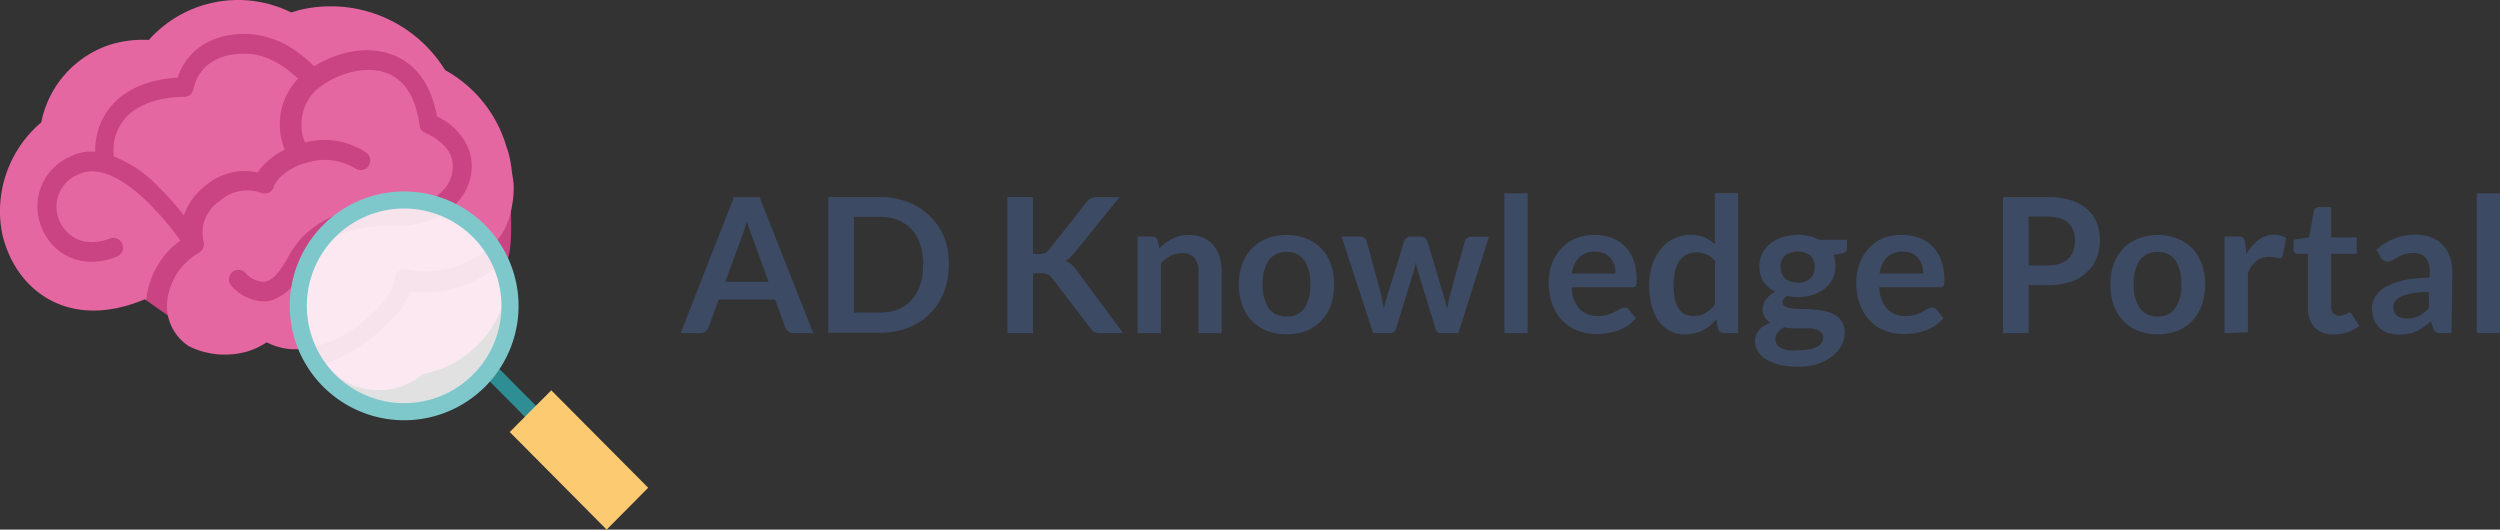 <svg
        xmlns="http://www.w3.org/2000/svg"
        viewBox="0 0 292.591 61.983"
        version="1.1"
        width="292.591"
        height="61.983">
  <rect x="0" y="0" width="292.591" height="61.983" fill="#333333" stroke="none"/>
  <defs
     id="defs65" />
  <title
     id="title10">ADKnowledgePortal_Logo</title>
  <path
     d="m 15.341,33.883 4.89,3.46 14.67,1.8 3.19,3.52 h 8.16 l 8.07,-6 4.77,-5.84 c 0,0 1,-0.2 0.67,-6.71 -0.33,-6.51 -7,-12.45 -7,-12.45 l -7.16,-7.77 -13.14,-1.19 -10.41,1.17 -12,7.77 -7,10.65 v 7.28 l 5.22,5 7.92,-2.9 z"
     fill="#ca4382"
     id="path12" />
  <path
     d="m 57.761,31.553 a 14.15,14.15 0 0 1 -9.79,2.59 8.44,8.44 0 0 1 -1.64,2.74 22.14,22.14 0 0 1 -8.31,5.8 8.13,8.13 0 0 0 8.55,2.67 7.38,7.38 0 0 0 2.88,-1.56 9.37,9.37 0 0 0 1.24,-0.31 12.32,12.32 0 0 0 8.76,-13.14 8,8 0 0 1 -1.69,1.21 z"
     fill="#e567a1"
     id="path14" />
  <path
     d="m 59.861,19.723 a 12.69,12.69 0 0 0 -0.46,-2.2 c 0,-0.08 -0.09,-0.15 -0.09,-0.23 a 15.09,15.09 0 0 0 -7.22,-9.09 15.72,15.72 0 0 0 -17.17,-7 c -0.24,0.09 -0.46,0.15 -0.79,0.24 h -0.08 a 14,14 0 0 0 -16.63,3.23 13.32,13.32 0 0 0 -4.28,0.48 12,12 0 0 0 -8.31,9.17 13.61,13.61 0 0 0 -4.58,13 c 1.48,6.58 7.7,11.52 16.78,7.67 0,0.09 0,0.09 0.08,0.16 a 9.74,9.74 0 0 1 4,-7 c -2.33,-3.29 -7.85,-9.63 -11.89,-7.76 a 4.08,4.08 0 0 0 -2.25,5.48 c 0.85,1.87 2.95,3.22 6,2 a 1.14,1.14 0 0 1 0.82,2.11 c -4.34,1.8 -7.7,-0.4 -8.86,-3.22 a 6.37,6.37 0 0 1 3.34,-8.46 5.32,5.32 0 0 1 2.88,-0.54 8,8 0 0 1 2.25,-5.78 c 2.33,-2.35 5.76,-2.82 7.38,-2.89 1.15,-3.46 4.43,-5.41 8.7,-5.09 a 11,11 0 0 1 5.59,2.28 16.16,16.16 0 0 1 1.7,1.48 c 2.49,-1.57 6,-2.5 9,-1.41 2,0.7 4.51,2.5 5.37,7.28 a 7.09,7.09 0 0 1 3.88,4.31 6.13,6.13 0 0 1 -1.09,5.24 c -1,1.41 -3.19,3.13 -7.46,3.29 h -0.16 c -0.08,0 -7.85,-0.79 -10.64,4.78 -0.16,0.31 -0.31,0.63 -0.46,0.87 a 6.28,6.28 0 0 1 -3.34,3 c -0.24,0.08 -0.46,0.08 -0.7,0.15 a 5.27,5.27 0 0 1 -4.13,-1.87 1.13,1.13 0 0 1 0.16,-1.57 1.11,1.11 0 0 1 1.55,0.15 3.08,3.08 0 0 0 2.13,1 c 0.94,-0.08 1.86,-1.09 2.79,-2.82 a 14.43,14.43 0 0 1 1.49,-2.18 11.64,11.64 0 0 1 6.36,-3.44 14.94,14.94 0 0 1 5,-0.31 c 3.34,-0.15 4.89,-1.33 5.68,-2.35 a 4,4 0 0 0 0.69,-3.28 c -0.54,-2.05 -3.1,-3 -3.1,-3.07 a 1,1 0 0 1 -0.69,-0.93 c -0.46,-3.29 -1.79,-5.33 -4,-6.11 -2.73,-0.94 -6.31,0.39 -8.25,2.19 a 5.57,5.57 0 0 0 -1.16,6 8.8,8.8 0 0 1 7.16,1.17 1.16,1.16 0 0 1 0.3,1.57 1.12,1.12 0 0 1 -1.55,0.3 6.91,6.91 0 0 0 -5.67,-0.69 c -0.31,0.08 -0.55,0.15 -0.78,0.23 -2.41,0.94 -3.11,2.44 -3.11,2.59 a 1.08,1.08 0 0 1 -0.61,0.7 1.32,1.32 0 0 1 -0.94,0 4.81,4.81 0 0 0 -4.82,1 4.44,4.44 0 0 0 -1.85,4.7 1.14,1.14 0 0 1 -0.55,1.33 7.48,7.48 0 0 0 -3.73,6 5.64,5.64 0 0 0 2.57,4.94 9.53,9.53 0 0 0 6.77,0.63 8.44,8.44 0 0 0 2.33,-1.09 7.24,7.24 0 0 0 4,0.78 13,13 0 0 0 4.73,-1.48 16.55,16.55 0 0 0 4.74,-3.85 5.28,5.28 0 0 0 1.55,-2.89 1.27,1.27 0 0 1 0.39,-0.87 1.29,1.29 0 0 1 0.94,-0.24 11.16,11.16 0 0 0 9,-2 6.84,6.84 0 0 0 2.86,-3.53 9.42,9.42 0 0 0 0.37,-1.23 12.35,12.35 0 0 0 0.33,-3 c -0.02,-0.58 -0.14,-1.06 -0.26,-2.03 z"
     fill="#e567a1"
     id="path16" />
  <path
     d="m 29.241,6.313 c -3.49,-0.24 -6,1.26 -6.61,4.15 a 1.09,1.09 0 0 1 -1.16,0.87 c -0.08,0 -4.27,-0.09 -6.61,2.28 a 5.7,5.7 0 0 0 -1.55,4.46 v 0.24 a 14.36,14.36 0 0 1 5.29,3.61 32.75,32.75 0 0 1 2.92,3.28 7.49,7.49 0 0 1 2.49,-3.45 7.1,7.1 0 0 1 6.13,-1.57 8.51,8.51 0 0 1 3.19,-2.67 7.77,7.77 0 0 1 1.55,-8.31 c -0.97,-0.93 -3.15,-2.72 -5.64,-2.89 z"
     fill="#e567a1"
     id="path18" />
  <path
     d="m 57.121,44.433 c 1.43,1.43 2.84,2.86 4.27,4.31 a 0.92,0.92 0 0 0 1.3,-1.29 c -1.43,-1.43 -2.85,-2.86 -4.28,-4.31 -0.83,-0.85 -2.13,0.46 -1.29,1.29 z"
     fill="#2f8e94"
     id="path20" />
  <path
     d="m 75.861,57.083 -4.86,4.9 -11.34,-11.42 2.38,-2.4 2.48,-2.48 z"
     fill="#fccb71"
     id="path22" />
  <path
     d="m 59.591,35.983 a 12.11,12.11 0 0 1 -22.9,5.5 11.76,11.76 0 0 1 -1,-2.67 12.27,12.27 0 0 1 -0.31,-2.83 12.09,12.09 0 0 1 2.83,-7.77 12.06,12.06 0 0 1 9.31,-4.34 11.94,11.94 0 0 1 5.5,1.33 12.11,12.11 0 0 1 6.5,9.46 c 0,0.45 0.07,0.89 0.07,1.32 z"
     fill="#ffffff"
     opacity="0.85"
     style="isolation:isolate"
     id="path24" />
  <path
     d="m 59.691,35.843 a 12.39,12.39 0 1 1 -12.39,-12.44 12.42,12.42 0 0 1 12.39,12.44 z"
     fill="none"
     stroke="#7ec8cc"
     stroke-miterlimit="10"
     stroke-width="2"
     id="path26" />
  <path
     d="m 95.181,38.983 h -2.29 a 1,1 0 0 1 -0.63,-0.2 1.06,1.06 0 0 1 -0.36,-0.48 l -1.19,-3.24 h -6.59 l -1.19,3.24 a 1,1 0 0 1 -0.34,0.47 1,1 0 0 1 -0.63,0.21 h -2.3 l 6.24,-15.91 h 3 z m -10.3,-6 h 5.07 l -1.93,-5.29 c -0.09,-0.24 -0.19,-0.51 -0.3,-0.83 -0.11,-0.32 -0.21,-0.67 -0.31,-1 -0.1,0.37 -0.2,0.72 -0.3,1 -0.1,0.28 -0.2,0.61 -0.29,0.85 z"
     fill="#3c4a63"
     id="path28" />
  <path
     d="m 111.051,30.983 a 8.73,8.73 0 0 1 -0.58,3.21 7.22,7.22 0 0 1 -4.18,4.16 8.92,8.92 0 0 1 -3.29,0.59 h -6.07 v -15.88 h 6.07 a 8.92,8.92 0 0 1 3.29,0.59 7.47,7.47 0 0 1 2.54,1.64 7.34,7.34 0 0 1 1.69,2.51 8.81,8.81 0 0 1 0.53,3.18 z m -3,0 a 7.21,7.21 0 0 0 -0.35,-2.35 5,5 0 0 0 -1,-1.76 4.33,4.33 0 0 0 -1.58,-1.1 5.37,5.37 0 0 0 -2.09,-0.39 h -3.09 v 11.2 h 3.09 a 5.56,5.56 0 0 0 2.09,-0.38 4.35,4.35 0 0 0 1.58,-1.11 5,5 0 0 0 1,-1.76 7.12,7.12 0 0 0 0.32,-2.35 z"
     fill="#3c4a63"
     id="path30" />
  <path
     d="m 120.901,29.733 h 0.69 a 1.71,1.71 0 0 0 0.69,-0.12 1.19,1.19 0 0 0 0.47,-0.37 l 4.39,-5.55 a 1.6,1.6 0 0 1 0.58,-0.49 1.72,1.72 0 0 1 0.76,-0.14 h 2.56 l -5.36,6.61 a 5.07,5.07 0 0 1 -0.48,0.52 2.33,2.33 0 0 1 -0.5,0.34 2.2,2.2 0 0 1 0.65,0.37 3.13,3.13 0 0 1 0.57,0.62 l 5.52,7.46 h -2.61 a 1.6,1.6 0 0 1 -0.79,-0.15 1.32,1.32 0 0 1 -0.44,-0.44 l -4.49,-5.87 a 1.35,1.35 0 0 0 -0.5,-0.41 1.8,1.8 0 0 0 -0.78,-0.13 h -0.93 v 7 h -3 v -15.93 h 3 z"
     fill="#3c4a63"
     id="path32" />
  <path
     d="m 133.151,38.983 v -11.3 h 1.66 a 0.66,0.66 0 0 1 0.69,0.49 l 0.19,0.89 a 7.06,7.06 0 0 1 0.72,-0.63 5.1,5.1 0 0 1 0.8,-0.5 4.67,4.67 0 0 1 0.91,-0.32 5,5 0 0 1 1.06,-0.11 4.07,4.07 0 0 1 1.64,0.32 3.27,3.27 0 0 1 1.19,0.88 3.72,3.72 0 0 1 0.72,1.35 5.56,5.56 0 0 1 0.25,1.73 v 7.2 h -2.71 v -7.2 a 2.41,2.41 0 0 0 -0.48,-1.6 1.77,1.77 0 0 0 -1.44,-0.56 2.85,2.85 0 0 0 -1.32,0.31 5,5 0 0 0 -1.16,0.87 v 8.18 z"
     fill="#3c4a63"
     id="path34" />
  <path
     d="m 150.581,27.503 a 6.24,6.24 0 0 1 2.3,0.41 5,5 0 0 1 1.75,1.15 5.13,5.13 0 0 1 1.12,1.83 7.49,7.49 0 0 1 0,4.83 5.26,5.26 0 0 1 -1.12,1.84 4.92,4.92 0 0 1 -1.75,1.16 6.66,6.66 0 0 1 -4.6,0 5,5 0 0 1 -1.76,-1.16 5.14,5.14 0 0 1 -1.13,-1.84 7.32,7.32 0 0 1 0,-4.83 5,5 0 0 1 1.13,-1.83 5.17,5.17 0 0 1 1.76,-1.15 6.28,6.28 0 0 1 2.3,-0.41 z m 0,9.54 a 2.38,2.38 0 0 0 2.09,-1 4.74,4.74 0 0 0 0.67,-2.77 4.8,4.8 0 0 0 -0.67,-2.78 2.38,2.38 0 0 0 -2.09,-1 2.42,2.42 0 0 0 -2.11,1 4.84,4.84 0 0 0 -0.68,2.78 4.78,4.78 0 0 0 0.68,2.77 2.44,2.44 0 0 0 2.11,1 z"
     fill="#3c4a63"
     id="path36" />
  <path
     d="m 157.011,27.683 h 2.15 a 0.94,0.94 0 0 1 0.52,0.14 0.6,0.6 0 0 1 0.26,0.37 l 1.62,6 c 0.09,0.33 0.16,0.66 0.22,1 0.06,0.34 0.1,0.63 0.16,0.95 0.08,-0.32 0.16,-0.63 0.25,-0.95 0.09,-0.32 0.19,-0.64 0.3,-1 l 1.86,-6 a 0.78,0.78 0 0 1 0.27,-0.36 0.81,0.81 0 0 1 0.46,-0.14 h 1.2 a 0.89,0.89 0 0 1 0.5,0.14 0.7,0.7 0 0 1 0.26,0.36 l 1.85,6.16 c 0.09,0.32 0.18,0.62 0.26,0.92 0.08,0.3 0.15,0.6 0.22,0.9 0.05,-0.32 0.11,-0.63 0.17,-0.95 0.06,-0.32 0.14,-0.64 0.24,-1 l 1.67,-6 a 0.64,0.64 0 0 1 0.26,-0.37 0.91,0.91 0 0 1 0.49,-0.14 h 2.06 l -3.58,11.27 h -2.16 c -0.23,0 -0.4,-0.17 -0.5,-0.49 l -2,-6.52 c -0.07,-0.21 -0.13,-0.43 -0.18,-0.65 -0.05,-0.22 -0.1,-0.43 -0.14,-0.64 0,0.22 -0.09,0.44 -0.14,0.66 -0.05,0.22 -0.11,0.43 -0.18,0.65 l -2,6.5 a 0.62,0.62 0 0 1 -0.6,0.49 h -2.08 z"
     fill="#3c4a63"
     id="path38" />
  <path
     d="m 178.791,22.623 v 16.36 h -2.72 v -16.36 z"
     fill="#3c4a63"
     id="path40" />
  <path
     d="m 186.631,27.503 a 5.6,5.6 0 0 1 2,0.34 4.27,4.27 0 0 1 1.55,1 4.55,4.55 0 0 1 1,1.61 6.06,6.06 0 0 1 0.36,2.17 c 0,0.2 0,0.37 0,0.51 a 0.8,0.8 0 0 1 -0.1,0.32 0.35,0.35 0 0 1 -0.2,0.16 0.67,0.67 0 0 1 -0.3,0 h -7 a 3.93,3.93 0 0 0 0.94,2.56 2.91,2.91 0 0 0 2.15,0.81 3.84,3.84 0 0 0 1.14,-0.15 5.6,5.6 0 0 0 0.84,-0.35 c 0.24,-0.12 0.45,-0.23 0.63,-0.34 a 1.06,1.06 0 0 1 0.52,-0.15 0.61,0.61 0 0 1 0.28,0.06 0.76,0.76 0 0 1 0.21,0.19 l 0.8,1 a 4.76,4.76 0 0 1 -1,0.89 5.28,5.28 0 0 1 -1.17,0.57 6.79,6.79 0 0 1 -1.24,0.3 8.69,8.69 0 0 1 -1.23,0.09 6.08,6.08 0 0 1 -2.19,-0.39 5,5 0 0 1 -1.76,-1.16 5.22,5.22 0 0 1 -1.17,-1.89 7.21,7.21 0 0 1 -0.43,-2.61 6.22,6.22 0 0 1 0.37,-2.17 5.28,5.28 0 0 1 1.07,-1.77 5.13,5.13 0 0 1 1.71,-1.2 5.67,5.67 0 0 1 2.22,-0.4 z m 0.06,1.95 a 2.48,2.48 0 0 0 -1.86,0.67 3.27,3.27 0 0 0 -0.86,1.9 h 5.1 a 3.53,3.53 0 0 0 -0.14,-1 2.31,2.31 0 0 0 -0.44,-0.82 2.24,2.24 0 0 0 -0.75,-0.56 2.62,2.62 0 0 0 -1.05,-0.19 z"
     fill="#3c4a63"
     id="path42" />
  <path
     d="m 201.781,38.983 a 0.68,0.68 0 0 1 -0.7,-0.5 l -0.22,-1.09 a 8.25,8.25 0 0 1 -0.73,0.72 5.68,5.68 0 0 1 -0.83,0.55 4.39,4.39 0 0 1 -1,0.35 4.33,4.33 0 0 1 -1.11,0.13 3.81,3.81 0 0 1 -1.69,-0.38 3.93,3.93 0 0 1 -1.33,-1.12 5.33,5.33 0 0 1 -0.85,-1.81 8.83,8.83 0 0 1 -0.31,-2.47 7.63,7.63 0 0 1 0.35,-2.33 5.73,5.73 0 0 1 1,-1.87 4.65,4.65 0 0 1 1.53,-1.23 4.4,4.4 0 0 1 2,-0.45 3.92,3.92 0 0 1 1.61,0.3 4.3,4.3 0 0 1 1.2,0.81 v -6 h 2.72 v 16.39 z m -3.62,-2 a 2.75,2.75 0 0 0 1.44,-0.35 4.14,4.14 0 0 0 1.12,-1 v -5.07 a 2.64,2.64 0 0 0 -1,-0.79 3,3 0 0 0 -1.17,-0.23 2.65,2.65 0 0 0 -1.11,0.23 2.13,2.13 0 0 0 -0.85,0.7 3.35,3.35 0 0 0 -0.53,1.19 6.5,6.5 0 0 0 -0.19,1.69 7.3,7.3 0 0 0 0.16,1.68 3.31,3.31 0 0 0 0.46,1.12 1.73,1.73 0 0 0 0.72,0.63 2.32,2.32 0 0 0 0.95,0.2 z"
     fill="#3c4a63"
     id="path44" />
  <path
     d="m 210.391,27.483 a 5.9,5.9 0 0 1 1.36,0.15 4.64,4.64 0 0 1 1.17,0.43 h 3.24 v 1 a 0.54,0.54 0 0 1 -0.13,0.39 0.79,0.79 0 0 1 -0.45,0.2 l -1,0.19 a 3.78,3.78 0 0 1 0.17,0.6 3.71,3.71 0 0 1 0.06,0.67 3.46,3.46 0 0 1 -0.33,1.52 3.58,3.58 0 0 1 -0.93,1.15 4.53,4.53 0 0 1 -1.4,0.73 5.78,5.78 0 0 1 -1.75,0.26 6.28,6.28 0 0 1 -1.24,-0.13 c -0.36,0.22 -0.53,0.46 -0.53,0.72 a 0.54,0.54 0 0 0 0.31,0.51 2.67,2.67 0 0 0 0.83,0.23 9.94,9.94 0 0 0 1.16,0.06 c 0.43,0 0.87,0 1.33,0.06 a 9.68,9.68 0 0 1 1.33,0.19 3.83,3.83 0 0 1 1.16,0.44 2.2,2.2 0 0 1 0.82,0.81 2.48,2.48 0 0 1 0.32,1.32 3,3 0 0 1 -0.37,1.45 4,4 0 0 1 -1.07,1.26 5.31,5.31 0 0 1 -1.71,0.89 7.39,7.39 0 0 1 -2.31,0.34 9.08,9.08 0 0 1 -2.23,-0.25 5.58,5.58 0 0 1 -1.57,-0.66 3,3 0 0 1 -0.93,-0.95 2.31,2.31 0 0 1 -0.31,-1.12 2,2 0 0 1 0.49,-1.34 3.36,3.36 0 0 1 1.34,-0.85 1.9,1.9 0 0 1 -0.67,-0.62 1.79,1.79 0 0 1 -0.25,-1 1.93,1.93 0 0 1 0.08,-0.52 2.27,2.27 0 0 1 0.27,-0.54 3.54,3.54 0 0 1 0.46,-0.5 3.17,3.17 0 0 1 0.65,-0.42 3.65,3.65 0 0 1 -1.36,-1.17 3.38,3.38 0 0 1 -0.49,-1.81 3.29,3.29 0 0 1 0.34,-1.51 3.24,3.24 0 0 1 0.93,-1.15 4.36,4.36 0 0 1 1.42,-0.74 6.35,6.35 0 0 1 1.79,-0.29 z m 3,12 a 0.73,0.73 0 0 0 -0.2,-0.55 1.31,1.31 0 0 0 -0.54,-0.33 3.85,3.85 0 0 0 -0.79,-0.18 c -0.31,0 -0.63,0 -1,0 h -1.06 a 4.57,4.57 0 0 1 -1,-0.12 2.35,2.35 0 0 0 -0.74,0.6 1.19,1.19 0 0 0 -0.28,0.79 1.09,1.09 0 0 0 0.15,0.56 1.18,1.18 0 0 0 0.47,0.44 2.74,2.74 0 0 0 0.84,0.3 6.6,6.6 0 0 0 1.28,-0.01 6.29,6.29 0 0 0 1.31,-0.12 3.48,3.48 0 0 0 0.9,-0.32 1.43,1.43 0 0 0 0.53,-0.5 1.22,1.22 0 0 0 0.11,-0.6 z m -3,-6.39 a 2.58,2.58 0 0 0 0.88,-0.14 1.67,1.67 0 0 0 0.62,-0.38 1.62,1.62 0 0 0 0.38,-0.58 2.27,2.27 0 0 0 0.12,-0.75 1.76,1.76 0 0 0 -0.5,-1.33 2.54,2.54 0 0 0 -3,0 1.76,1.76 0 0 0 -0.5,1.33 2.25,2.25 0 0 0 0.13,0.74 1.62,1.62 0 0 0 0.38,0.58 1.54,1.54 0 0 0 0.63,0.39 2.56,2.56 0 0 0 0.86,0.1 z"
     fill="#3c4a63"
     id="path46" />
  <path
     d="m 222.641,27.503 a 5.7,5.7 0 0 1 2,0.34 4.32,4.32 0 0 1 1.54,1 4.42,4.42 0 0 1 1,1.61 5.84,5.84 0 0 1 0.37,2.17 3.68,3.68 0 0 1 0,0.51 0.8,0.8 0 0 1 -0.1,0.32 0.37,0.37 0 0 1 -0.19,0.16 0.69,0.69 0 0 1 -0.31,0 h -7 a 3.93,3.93 0 0 0 0.93,2.56 2.92,2.92 0 0 0 2.16,0.81 3.84,3.84 0 0 0 1.14,-0.15 5.46,5.46 0 0 0 0.83,-0.35 c 0.24,-0.12 0.45,-0.23 0.63,-0.34 a 1.06,1.06 0 0 1 0.52,-0.15 0.65,0.65 0 0 1 0.29,0.06 0.76,0.76 0 0 1 0.21,0.19 l 0.79,1 a 4.71,4.71 0 0 1 -1,0.89 5.74,5.74 0 0 1 -1.17,0.57 6.89,6.89 0 0 1 -1.25,0.3 8.66,8.66 0 0 1 -1.22,0.09 6,6 0 0 1 -2.19,-0.39 4.87,4.87 0 0 1 -1.76,-1.16 5.38,5.38 0 0 1 -1.18,-1.89 7.21,7.21 0 0 1 -0.43,-2.61 6.23,6.23 0 0 1 0.38,-2.17 5.07,5.07 0 0 1 2.77,-3 5.67,5.67 0 0 1 2.24,-0.37 z m 0.06,1.95 a 2.51,2.51 0 0 0 -1.86,0.67 3.33,3.33 0 0 0 -0.86,1.9 h 5.11 a 3.21,3.21 0 0 0 -0.15,-1 2.17,2.17 0 0 0 -0.44,-0.82 2.05,2.05 0 0 0 -0.75,-0.56 2.62,2.62 0 0 0 -1.05,-0.19 z"
     fill="#3c4a63"
     id="path48" />
  <path
     d="m 237.421,33.373 v 5.61 h -3 v -15.92 h 5.18 a 9.08,9.08 0 0 1 2.76,0.37 5.2,5.2 0 0 1 1.92,1.05 4.18,4.18 0 0 1 1.13,1.6 5.7,5.7 0 0 1 0.36,2 5.59,5.59 0 0 1 -0.39,2.12 4.32,4.32 0 0 1 -1.15,1.65 5.16,5.16 0 0 1 -1.89,1.13 8.45,8.45 0 0 1 -2.7,0.39 z m 0,-2.31 h 2.22 a 4.38,4.38 0 0 0 1.42,-0.21 2.66,2.66 0 0 0 1,-0.58 2.39,2.39 0 0 0 0.59,-0.92 3.63,3.63 0 0 0 0.2,-1.22 3.23,3.23 0 0 0 -0.2,-1.15 2.24,2.24 0 0 0 -0.59,-0.88 2.63,2.63 0 0 0 -1,-0.56 4.69,4.69 0 0 0 -1.42,-0.19 h -2.22 z"
     fill="#3c4a63"
     id="path50" />
  <path
     d="m 252.521,27.503 a 6.24,6.24 0 0 1 2.3,0.41 5,5 0 0 1 1.75,1.15 5.13,5.13 0 0 1 1.12,1.83 7.49,7.49 0 0 1 0,4.83 5.26,5.26 0 0 1 -1.12,1.84 4.92,4.92 0 0 1 -1.75,1.16 6.66,6.66 0 0 1 -4.6,0 5,5 0 0 1 -1.7,-1.16 5.3,5.3 0 0 1 -1.14,-1.84 7.49,7.49 0 0 1 0,-4.83 5.17,5.17 0 0 1 1.14,-1.83 5.07,5.07 0 0 1 1.76,-1.15 6.28,6.28 0 0 1 2.24,-0.41 z m 0,9.54 a 2.38,2.38 0 0 0 2.09,-1 4.74,4.74 0 0 0 0.67,-2.77 4.8,4.8 0 0 0 -0.67,-2.78 2.38,2.38 0 0 0 -2.09,-1 2.42,2.42 0 0 0 -2.11,1 4.84,4.84 0 0 0 -0.68,2.78 4.78,4.78 0 0 0 0.68,2.77 2.44,2.44 0 0 0 2.11,1 z"
     fill="#3c4a63"
     id="path52" />
  <path
     d="m 260.351,38.983 v -11.3 h 1.6 a 0.86,0.86 0 0 1 0.58,0.15 0.93,0.93 0 0 1 0.22,0.53 l 0.16,1.37 a 5.41,5.41 0 0 1 1.42,-1.65 3,3 0 0 1 1.83,-0.61 2.42,2.42 0 0 1 1.39,0.38 l -0.36,2 a 0.42,0.42 0 0 1 -0.14,0.28 0.45,0.45 0 0 1 -0.3,0.08 1.83,1.83 0 0 1 -0.45,-0.07 3,3 0 0 0 -0.76,-0.08 2.33,2.33 0 0 0 -1.45,0.47 3.64,3.64 0 0 0 -1,1.37 v 7 z"
     fill="#3c4a63"
     id="path54" />
  <path
     d="m 273.161,39.143 a 3,3 0 0 1 -2.26,-0.83 3.17,3.17 0 0 1 -0.79,-2.29 v -6.31 h -1.15 a 0.5,0.5 0 0 1 -0.37,-0.14 0.53,0.53 0 0 1 -0.16,-0.43 v -1.08 l 1.81,-0.29 0.57,-3.08 a 0.53,0.53 0 0 1 0.21,-0.34 0.63,0.63 0 0 1 0.4,-0.12 h 1.41 v 3.55 h 3 v 1.93 h -3 v 6.12 a 1.2,1.2 0 0 0 0.26,0.83 0.92,0.92 0 0 0 0.7,0.29 1.35,1.35 0 0 0 0.43,-0.06 l 0.29,-0.12 0.23,-0.13 a 0.39,0.39 0 0 1 0.2,-0.06 0.34,0.34 0 0 1 0.2,0.06 1,1 0 0 1 0.16,0.18 l 0.81,1.32 a 4.1,4.1 0 0 1 -1.36,0.75 5,5 0 0 1 -1.59,0.25 z"
     fill="#3c4a63"
     id="path56" />
  <path
     d="m 286.921,38.983 h -1.22 a 1.29,1.29 0 0 1 -0.61,-0.12 0.72,0.72 0 0 1 -0.33,-0.47 l -0.24,-0.8 c -0.29,0.26 -0.57,0.48 -0.84,0.68 a 6.13,6.13 0 0 1 -0.86,0.49 4,4 0 0 1 -0.93,0.29 5.35,5.35 0 0 1 -1.1,0.1 4.25,4.25 0 0 1 -1.27,-0.17 2.86,2.86 0 0 1 -1,-0.58 2.66,2.66 0 0 1 -0.68,-1 3.45,3.45 0 0 1 -0.24,-1.34 2.6,2.6 0 0 1 0.34,-1.26 3.13,3.13 0 0 1 1.11,-1.13 7.31,7.31 0 0 1 2.08,-0.83 13.37,13.37 0 0 1 3.23,-0.33 v -0.67 a 2.53,2.53 0 0 0 -0.48,-1.69 1.77,1.77 0 0 0 -1.39,-0.54 3.44,3.44 0 0 0 -1.1,0.15 4,4 0 0 0 -0.77,0.35 l -0.6,0.34 a 1.22,1.22 0 0 1 -0.6,0.16 0.78,0.78 0 0 1 -0.48,-0.15 1.07,1.07 0 0 1 -0.32,-0.35 l -0.49,-0.87 a 6.7,6.7 0 0 1 4.7,-1.78 4.64,4.64 0 0 1 1.76,0.32 3.76,3.76 0 0 1 1.32,0.91 3.81,3.81 0 0 1 0.82,1.38 5.46,5.46 0 0 1 0.28,1.76 z m -5.28,-1.7 a 3.74,3.74 0 0 0 0.77,-0.07 3.68,3.68 0 0 0 0.66,-0.23 3.62,3.62 0 0 0 0.61,-0.38 5.37,5.37 0 0 0 0.59,-0.52 v -1.9 a 11,11 0 0 0 -2,0.15 5.48,5.48 0 0 0 -1.28,0.38 1.73,1.73 0 0 0 -0.69,0.55 1.22,1.22 0 0 0 -0.2,0.67 1.2,1.2 0 0 0 0.42,1 1.8,1.8 0 0 0 1.12,0.34 z"
     fill="#3c4a63"
     id="path58" />
  <path
     d="m 292.591,22.623 v 16.36 h -2.71 v -16.36 z"
     fill="#3c4a63"
     id="path60" />
</svg>
